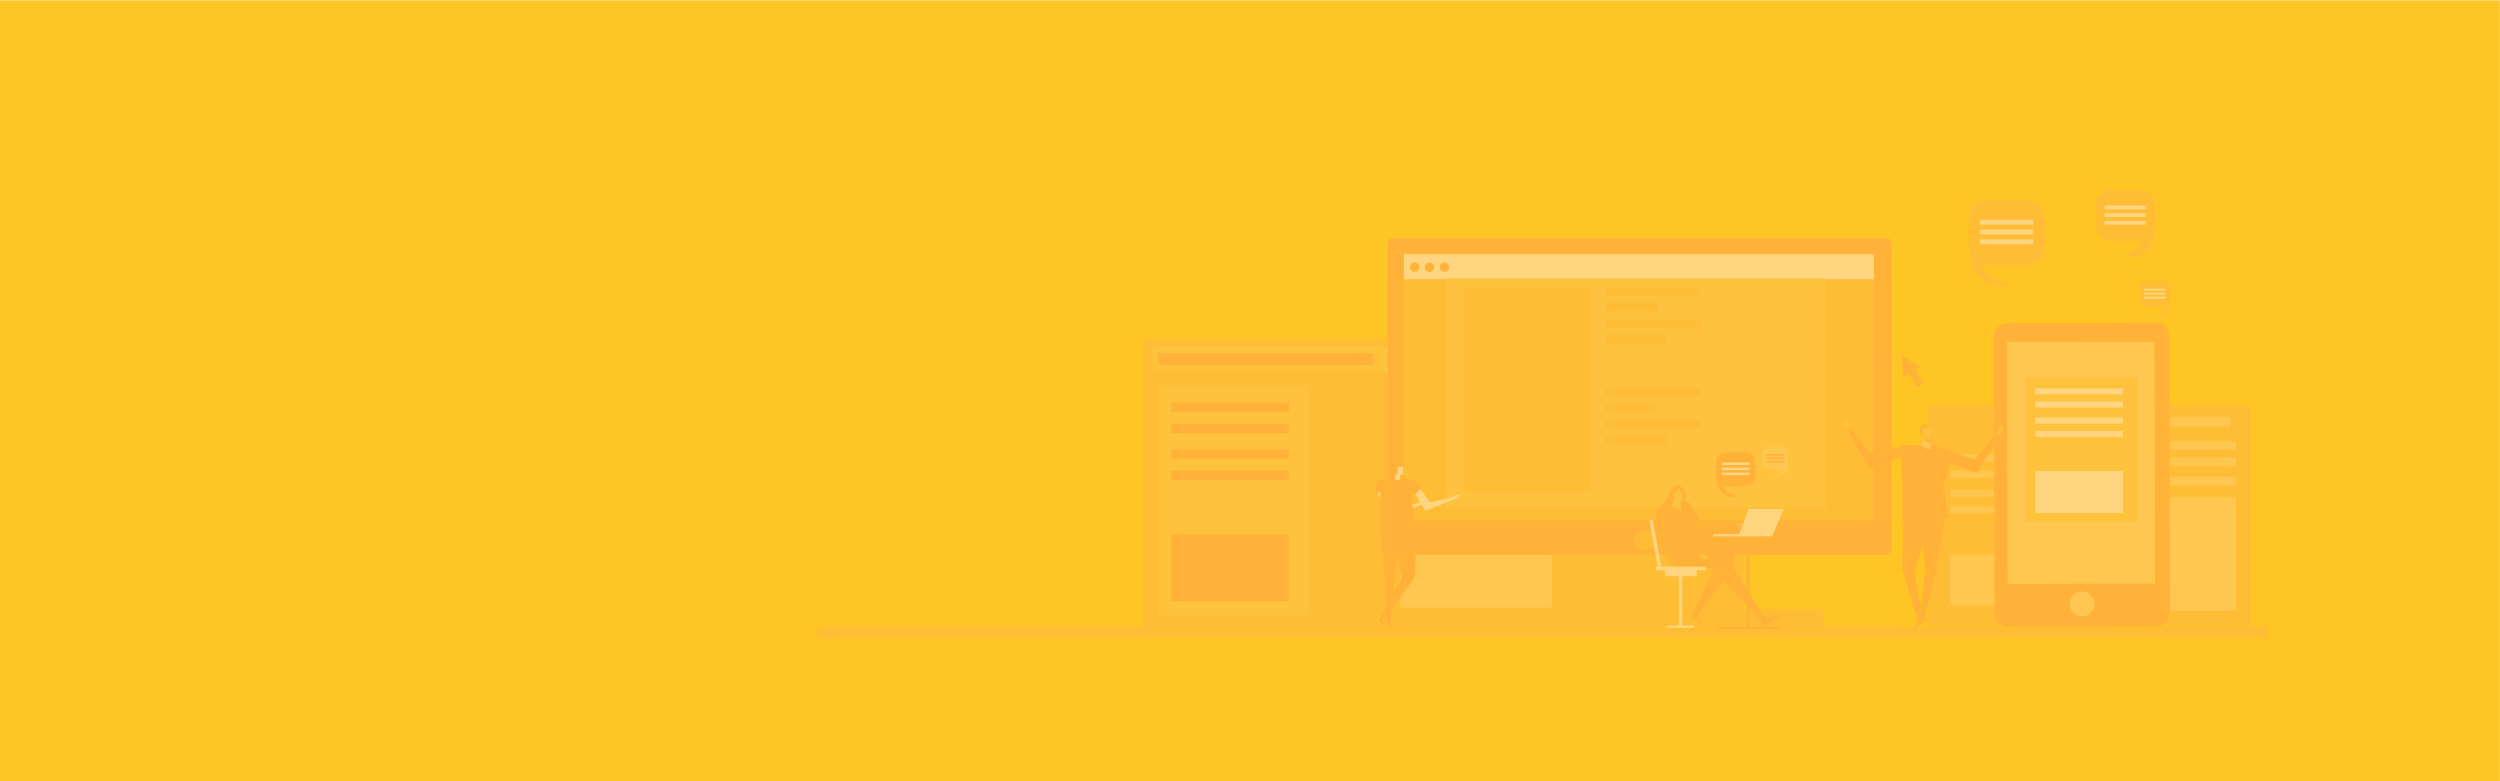 <?xml version="1.0" encoding="utf-8"?>
<!-- Generator: Adobe Illustrator 24.1.0, SVG Export Plug-In . SVG Version: 6.00 Build 0)  -->
<svg version="1.1" id="Слой_1" xmlns="http://www.w3.org/2000/svg" xmlns:xlink="http://www.w3.org/1999/xlink" x="0px" y="0px"
	 viewBox="0 0 1440 450" style="enable-background:new 0 0 1440 450;" xml:space="preserve">
<style type="text/css">
	.st0{fill:#FEC524;}
	.st1{fill:#FFBD36;}
	.st2{fill:#FFC750;}
	.st3{fill:#FFB138;}
	.st4{fill:#FFC23C;}
	.st5{fill:#FFC751;}
	.st6{fill:#FFD67F;}
	.st7{fill:#FFC23F;}
</style>
<rect x="-0.1" y="0.2" class="st0" width="1440" height="450"/>
<g>
	<rect x="470.5" y="361" class="st1" width="835.7" height="6.4"/>
	<g>
		<rect x="1110.8" y="233.7" class="st1" width="185.3" height="126.5"/>
		<rect x="1115.1" y="237.5" class="st1" width="172.9" height="11.2"/>
		<rect x="1117.6" y="254.2" class="st1" width="65.7" height="100.7"/>
		<rect x="1123.2" y="319.5" class="st2" width="51.4" height="29.2"/>
		<rect x="1123.2" y="261.8" class="st2" width="51.4" height="4.1"/>
		<rect x="1123.2" y="271.1" class="st2" width="51.4" height="4.1"/>
		<rect x="1123.2" y="282.3" class="st2" width="51.4" height="4.1"/>
		<rect x="1123.2" y="291.6" class="st2" width="51.4" height="4.1"/>
		<rect x="1201.9" y="254.2" class="st2" width="86.1" height="5"/>
		<rect x="1201.9" y="263.5" class="st2" width="86.1" height="5"/>
		<rect x="1201.9" y="274.6" class="st2" width="86.1" height="5"/>
		<rect x="1201.9" y="286.4" class="st2" width="86.1" height="65.5"/>
		<rect x="1209.3" y="293.6" class="st2" width="73.1" height="29.5"/>
		<rect x="1117.6" y="240.3" class="st1" width="93.9" height="5.3"/>
		<rect x="1247.4" y="240.3" class="st2" width="37.2" height="5.3"/>
		<polygon class="st3" points="1105.9,211.2 1095.5,205.2 1096.6,217.1 1099.6,215.2 1104.5,223 1107.8,220.9 1102.9,213.1 		"/>
		<rect x="658.2" y="194.8" class="st1" width="244.2" height="166.7"/>
		<rect x="663.9" y="199.7" class="st4" width="227.9" height="14.7"/>
		<rect x="667.2" y="221.8" class="st4" width="86.6" height="132.7"/>
		<rect x="674.6" y="307.8" class="st3" width="67.8" height="38.5"/>
		<rect x="674.6" y="231.9" class="st3" width="67.8" height="5.4"/>
		<rect x="674.6" y="244.1" class="st3" width="67.8" height="5.4"/>
		<rect x="674.6" y="258.8" class="st3" width="67.8" height="5.4"/>
		<rect x="674.6" y="271.1" class="st3" width="67.8" height="5.4"/>
		<rect x="806.6" y="221.2" class="st3" width="113.5" height="6.5"/>
		<rect x="806.6" y="233.4" class="st3" width="113.5" height="6.5"/>
		<rect x="806.6" y="248.1" class="st3" width="113.5" height="6.5"/>
		<rect x="806.6" y="263.6" class="st2" width="113.5" height="86.3"/>
		<rect x="816.4" y="273.2" class="st3" width="96.4" height="38.9"/>
		<rect x="667.2" y="203.4" class="st3" width="123.7" height="6.9"/>
		<rect x="866.6" y="202.8" class="st3" width="49" height="6.9"/>
		<path class="st3" d="M1249.8,353.1c0,4.2-3.4,7.7-7.6,7.7l-85.6,0.3c-4.2,0-7.7-3.4-7.7-7.6l-0.5-159.6c0-4.2,3.4-7.7,7.7-7.7
			l85.6-0.3c4.2,0,7.7,3.4,7.7,7.6L1249.8,353.1z"/>
		<polygon class="st2" points="1241.4,336.1 1156.4,336.3 1156,197 1241,196.8 		"/>
		<path class="st5" d="M1206.5,347.8c0,4-3.2,7.2-7.2,7.2c-4,0-7.2-3.2-7.2-7.2c0-4,3.2-7.2,7.2-7.2
			C1203.2,340.7,1206.5,343.9,1206.5,347.8z"/>
		<rect x="1166.8" y="217.3" class="st4" width="64.5" height="83.2"/>
		<rect x="1172.3" y="271.3" class="st6" width="50.5" height="24.2"/>
		<rect x="1172.3" y="223.7" class="st6" width="50.5" height="3.4"/>
		<rect x="1172.3" y="231.3" class="st6" width="50.5" height="3.4"/>
		<rect x="1172.3" y="240.6" class="st6" width="50.5" height="3.4"/>
		<rect x="1172.3" y="248.2" class="st6" width="50.5" height="3.4"/>
		<rect x="893.7" y="298" class="st1" width="110.6" height="54.5"/>
		<rect x="849.6" y="351" class="st1" width="200.4" height="10.4"/>
		<path class="st3" d="M1089.5,316.3c0,1.8-1.4,3.3-3.1,3.3h-284c-1.7,0-3.1-1.5-3.1-3.3v-176c0-1.8,1.4-3.3,3.1-3.3h284
			c1.7,0,3.1,1.5,3.1,3.3V316.3z"/>
		<rect x="808.6" y="146.7" class="st1" width="270.8" height="153.1"/>
		<rect x="808.6" y="146.4" class="st6" width="270.8" height="14.4"/>
		<rect x="833.4" y="160.3" class="st7" width="218.2" height="132.3"/>
		<rect x="843.4" y="165.4" class="st1" width="72.7" height="117.8"/>
		<rect x="924.7" y="165.4" class="st1" width="54.2" height="4.8"/>
		<rect x="924.7" y="174.4" class="st1" width="30" height="4.8"/>
		<rect x="924.7" y="183.9" class="st1" width="54.2" height="4.8"/>
		<rect x="924.7" y="192.9" class="st1" width="34.8" height="4.8"/>
		<g>
			<rect x="924.7" y="223.5" class="st1" width="54.2" height="4.8"/>
			<rect x="924.7" y="232.5" class="st1" width="30" height="4.8"/>
			<rect x="924.7" y="241.9" class="st1" width="54.2" height="4.8"/>
			<rect x="924.7" y="250.9" class="st1" width="34.8" height="4.8"/>
		</g>
		<path class="st1" d="M953.1,311.4c0,3.2-2.6,5.7-5.7,5.7c-3.2,0-5.7-2.6-5.7-5.7s2.6-5.7,5.7-5.7
			C950.6,305.7,953.1,308.3,953.1,311.4z"/>
		<path class="st3" d="M817.6,153.9c0,1.5-1.2,2.7-2.7,2.7c-1.5,0-2.7-1.2-2.7-2.7c0-1.5,1.2-2.7,2.7-2.7
			C816.4,151.2,817.6,152.4,817.6,153.9z"/>
		<path class="st3" d="M826.1,153.9c0,1.5-1.2,2.7-2.7,2.7c-1.5,0-2.7-1.2-2.7-2.7c0-1.5,1.2-2.7,2.7-2.7
			C824.9,151.2,826.1,152.4,826.1,153.9z"/>
		<path class="st3" d="M834.7,153.9c0,1.5-1.2,2.7-2.7,2.7c-1.5,0-2.7-1.2-2.7-2.7c0-1.5,1.2-2.7,2.7-2.7
			C833.5,151.2,834.7,152.4,834.7,153.9z"/>
		<path class="st1" d="M1241.2,130.7c0,4.5-3.7,8.2-8.2,8.2h-17.6c-4.5,0-8.2-3.7-8.2-8.2v-13c0-4.5,3.7-8.2,8.2-8.2h17.6
			c4.5,0,8.2,3.7,8.2,8.2V130.7z"/>
		<path class="st1" d="M1241.2,129.4c0,0,1.2,21-17.8,18.5c0,0,14.6-6.4,8.3-17.5L1241.2,129.4z"/>
		<rect x="1212.2" y="118.4" class="st6" width="23.9" height="2.2"/>
		<rect x="1212.2" y="122.8" class="st6" width="23.9" height="2.2"/>
		<rect x="1212.2" y="127.2" class="st6" width="23.9" height="2.2"/>
		<path class="st1" d="M1134.2,142.3c0,5.8,4.7,10.5,10.5,10.5h22.6c5.8,0,10.5-4.7,10.5-10.5v-16.6c0-5.8-4.7-10.5-10.5-10.5h-22.6
			c-5.8,0-10.5,4.7-10.5,10.5V142.3z"/>
		<path class="st1" d="M1134.2,140.7c0,0-1.5,26.8,22.7,23.7c0,0-25.4-7.5-10.6-22.4L1134.2,140.7z"/>
		<rect x="1140.6" y="126.6" class="st6" width="30.6" height="2.8"/>
		<rect x="1140.6" y="132.2" class="st6" width="30.6" height="2.8"/>
		<rect x="1140.6" y="137.9" class="st6" width="30.6" height="2.8"/>
		<path class="st1" d="M1250.1,172.7c0,2.4-1.9,4.3-4.3,4.3h-9.2c-2.4,0-4.3-1.9-4.3-4.3v-6.8c0-2.4,1.9-4.3,4.3-4.3h9.2
			c2.4,0,4.3,1.9,4.3,4.3V172.7z"/>
		<path class="st1" d="M1250.1,172.1c0,0,0.6,11-9.3,9.7c0,0,10.4-3.1,4.3-9.1L1250.1,172.1z"/>
		<rect x="1234.9" y="166.3" class="st6" width="12.5" height="1.1"/>
		<rect x="1234.9" y="168.6" class="st6" width="12.5" height="1.1"/>
		<rect x="1234.9" y="170.9" class="st6" width="12.5" height="1.2"/>
		<g>
			<g>
				<polygon class="st3" points="1106,354.8 1104.7,355.2 1105,357.3 1104.7,358.3 1101.7,362.2 1107.9,358.5 				"/>
			</g>
		</g>
		<g>
			<polygon class="st3" points="1106.9,352.6 1108.3,352.7 1108.5,354.8 1109,355.8 1112.8,358.9 1106,356.6 			"/>
		</g>
		<g>
			<polygon class="st3" points="1096.6,296.1 1095.7,328.1 1104.6,357.2 1107.3,355.9 1102.6,330 1112.4,297.1 			"/>
		</g>
		<g>
			<polygon class="st3" points="1105.7,297.6 1108.9,328.8 1105.7,354.7 1108.9,354.7 1115.2,328.4 1120.9,296.1 			"/>
		</g>
		<g>
			<g>
				<path class="st3" d="M1094.6,263.4l-18.2,6.2l-12.6-22.5l1.8-1.1l12.4,15.7l16.5-4.7c0,0,5.4-2,6.5,1.7
					C1100.9,258.9,1098.3,262.1,1094.6,263.4z"/>
			</g>
		</g>
		<g>
			<path class="st3" d="M1120.7,265.7l18,6.9l13.4-22l-1.8-1.2l-12.9,15.3l-16.3-5.3c0,0-5.3-2.2-6.5,1.5
				C1114.5,260.9,1117,264.2,1120.7,265.7z"/>
		</g>
		<g>
			<g>
				<polygon class="st3" points="1095.7,300.8 1121.8,298.6 1119.6,279.4 1124.7,260.3 1113.1,256.3 1095,256.3 1095.8,282.7 				
					"/>
			</g>
		</g>
		<g>
			<g>
				<g>
					<path class="st2" d="M1107.5,251.8l-0.8,5.1c0,0,6.7,3.8,5.8,1.3c-0.8-2.3-1.7-6.8-1.7-6.8L1107.5,251.8z"/>
				</g>
			</g>
		</g>
		<g>
			<path class="st4" d="M1106.9,246c-0.3,1.1-0.9,3.1-0.2,4.4c0.7,1.3,1.9,3.6,3.5,4c1.6,0.4,2.4-1.1,2.5-1.7c0.3-1,0-6.6-2.6-7.7
				C1108.1,244.2,1107.1,245.2,1106.9,246z"/>
		</g>
		<g>
			<path class="st3" d="M1111.2,245.9c0,0-1,1.2-2.7,1c-1.8-0.2-1.4,1.4-1.3,1.6c0,0.2,0.6,2.6,0,2.7c-0.6,0.1-1.7-2.8-1.1-4.9
				C1106.7,244.1,1109.9,243.5,1111.2,245.9z"/>
		</g>
		<g>
			<path class="st3" d="M1107.7,252c0,0,1.9,1.5,3.7,1.1c1.1-0.3,1.5-2.3,1.4-2.7c-0.1-0.4,1,3.7-1.5,4.1
				C1108.8,254.9,1107.7,252,1107.7,252z"/>
		</g>
		<g>
			<g>
				<g>
					<path class="st4" d="M1150.1,249.9c0,0,1.1-4.1,2.1-4.4c0.8-0.2,3.9,0.2-0.6,5.2L1150.1,249.9z"/>
				</g>
			</g>
		</g>
		<g>
			<g>
				<path class="st4" d="M1065.7,246.5c0,0-1.1-4.1-2.1-4.4c-0.8-0.2-3.9,0.2,0.6,5.2L1065.7,246.5z"/>
			</g>
		</g>
		<g>
			<g>
				<g>
					<g>
						<g>
							<path class="st6" d="M814.1,283.1l7,11.1l16.3-6.5l-0.5-1.4l-13.3,3l-6.7-9.6c0,0-2-3.4-4.2-1.9
								C812.7,277.9,812.7,280.8,814.1,283.1z"/>
						</g>
					</g>
					<g>
						<g>
							<path class="st6" d="M836.7,286.5c0,0,2.3-1.8,2.9-1.5c0.5,0.2,2,1.7-2.5,2.6L836.7,286.5z"/>
						</g>
					</g>
				</g>
			</g>
			<g>
				<g>
					<g>
						<g>
							<path class="st6" d="M794.7,286.4l7,11.1l16.3-6.5l-0.5-1.4l-13.3,3l-6.7-9.6c0,0-2-3.4-4.2-1.9
								C793.3,281.3,793.3,284.1,794.7,286.4z"/>
						</g>
					</g>
					<g>
						<g>
							<path class="st6" d="M817.3,289.9c0,0,2.3-1.8,2.9-1.5c0.5,0.2,2,1.7-2.5,2.6L817.3,289.9z"/>
						</g>
					</g>
				</g>
			</g>
			<g>
				<polygon class="st3" points="799.6,357.6 800.6,357.7 800.7,359.1 801.1,359.7 803.7,361.9 799,360.3 				"/>
			</g>
			<g>
				<polygon class="st3" points="796.3,355.1 797,355.7 796.4,357 796.3,357.7 797.3,360.9 794.2,357 				"/>
			</g>
			<g>
				<g>
					<g>
						<polygon class="st3" points="795.1,305.8 797.7,334.8 798.7,358.8 800.9,358.8 803.2,333.9 806,305.8 						"/>
					</g>
				</g>
			</g>
			<g>
				<g>
					<g>
						<polygon class="st3" points="815.8,305.8 815,332.3 797.3,356.5 795.1,355.4 807.3,333.5 803,307.3 803,305.8 						"/>
					</g>
				</g>
			</g>
			<g>
				<polygon class="st3" points="795.1,305.8 815.8,305.8 813.5,291.3 813.5,276.8 805.3,275.1 795.1,276.1 795.1,290.1 				"/>
			</g>
			<g>
				<path class="st3" d="M812.7,276.9c0,0-3.4,1.9,2.3,8.1l3.4-3.6C818.3,281.3,815.8,276.1,812.7,276.9z"/>
			</g>
			<g>
				<path class="st3" d="M795.7,276c0,0-3.8-0.5-3.1,7.8l4.9-0.8C797.4,283,798.6,277.4,795.7,276z"/>
			</g>
			<g>
				<g>
					<g>
						<g>
							<path class="st6" d="M803.6,276c0,0.7,2.9,0.7,2.9,0c0.1-2.1-0.3-3.7-0.3-3.7l-2.2-0.8C804,271.6,803.6,274.5,803.6,276z"/>
						</g>
					</g>
				</g>
				<g>
					<g>
						<g>
							<path class="st6" d="M805.8,273.5c0.2,0,2,0.3,2.3-0.6c0.3-0.9,0.2-4.2-0.2-5c-0.4-0.8-1.8-1.3-2.5-1
								c-0.7,0.3-2.4,2.2-1.5,5.4C803.9,272.4,804.7,273.4,805.8,273.5z"/>
						</g>
					</g>
				</g>
				<g>
					<path class="st3" d="M808.3,268c0,0-0.2,1.1-1,1c-0.8-0.1-2.2-0.3-2.3,0.3c-0.1,0.6,0.4,2.7,0,3.2c-0.4,0.5-1.5,1.1-1.7,0.4
						c-0.2-0.8-0.7-5.4,1.7-6.5C805,266.4,807.5,265.9,808.3,268z"/>
				</g>
			</g>
		</g>
		<g>
			<g>
				<g>
					<polygon class="st3" points="978.2,349.2 979.9,350.4 978.5,353.3 978.5,354.8 981,361.6 973.8,353.6 					"/>
				</g>
			</g>
		</g>
		<g>
			<g>
				<path class="st3" d="M972.9,310.8c0,0,18.1,4.4,24.5,7.5c1.9,0.9,3.2,3.7,0.7,8c-3.1,5.4-19.1,26.4-19.1,26.4l-2.5-2.1
					l11.9-25.8l-26.5-6.2L972.9,310.8z"/>
			</g>
		</g>
		<g>
			<g>
				<path class="st3" d="M964.8,280.1c0,0-3.2,1.3-3.3,3.5c-0.1,2.3-0.8,3.7-3,5.8c-2.2,2.2-5.6,5.9-4.7,8.4c1.4,4-1,6.7,0.5,8.7
					c1.5,2,4.2,0.4,4.9-0.9c0.7-1.3,6.1-8.2,6.7-10.5c0.6-2.3,3.6-1.4,4.5-3c0.9-1.6-0.2-3.8,0.2-4.7c1.4-3.3-0.4-5.6-2.4-7.1
					C966,278.9,964.8,280.1,964.8,280.1z"/>
			</g>
		</g>
		<g>
			<g>
				<polygon class="st3" points="1011.7,354.4 1013.6,352.8 1016.7,355 1018.5,355.5 1027.4,354.2 1015.9,360.5 				"/>
			</g>
		</g>
		<g>
			<g>
				<path class="st3" d="M960.6,319c0,0-0.2,6.3,6.8,8.1c0,0,6.5-0.3,18.4,0.1l26.7,28.2l2.6-1.7l-17.8-28.5c0,0-2.6-4.4-4-5.2
					c-4.9-2.9-24.1-5.6-24.1-5.6L960.6,319z"/>
			</g>
		</g>
		<g>
			<g>
				<g>
					<path class="st4" d="M999.1,302.3c0,0,3.6-1.6,4.3-1.1c0.6,0.5,1.6,2.7-4.3,1.8V302.3z"/>
				</g>
			</g>
		</g>
		<g>
			<g>
				<g>
					<path class="st3" d="M970.8,295.7l8,15.1l21.6-7.7l-0.4-1.4l-17.5,2.9l-8-12.9c0,0-2.4-4.6-5.3-2.7
						C969.1,289.1,969.1,292.6,970.8,295.7z"/>
				</g>
			</g>
		</g>
		<g>
			<g>
				<g>
					<path class="st3" d="M960.2,291.9c0,0-1.7,2.2-2,7.1c-0.3,4.9,2.7,10.9,2.7,10.9l-0.6,9.4l19.1-6.4l-1.2-8.2l-2.7-2.9l1-3.6
						l-6.4-9.6L960.2,291.9z"/>
				</g>
			</g>
		</g>
		<g>
			<rect x="985.1" y="309.1" class="st3" width="48.2" height="2.3"/>
		</g>
		<g>
			<rect x="989.5" y="360.9" class="st3" width="36.3" height="1.4"/>
		</g>
		<g>
			<g>
				<rect x="1005.9" y="310.3" class="st3" width="2.1" height="51.4"/>
			</g>
		</g>
		<g>
			<g>
				<g>
					<path class="st4" d="M964.3,286.4l-1.3,4.9c0,0,6.1,4.4,5.5,1.9c-0.6-2.3-0.9-6.9-0.9-6.9H964.3z"/>
				</g>
			</g>
		</g>
		<g>
			<path class="st4" d="M964.3,280.7c-0.4,1-1.2,3-0.6,4.3c0.6,1.3,1.4,3.7,2.9,4.3c1.5,0.6,1.9-1.1,2.2-1.7
				c0.3-0.6,1.1-6.2-1.3-7.5C965.7,279.1,964.6,280,964.3,280.7z"/>
		</g>
		<g>
			<g>
				<g>
					<path class="st3" d="M966.7,281.3c0,0-1.4,3-3.4,3.6c0,0-0.3-4.7,2.5-5.3c0,0,3.4-0.2,3.7,4
						C969.5,283.7,966.9,282.8,966.7,281.3z"/>
				</g>
			</g>
		</g>
		<g>
			<rect x="960.2" y="360.3" class="st6" width="15.8" height="1.3"/>
		</g>
		<g>
			<rect x="967" y="330.2" class="st6" width="1.9" height="30.8"/>
		</g>
		<g>
			<g>
				<rect x="953.8" y="326.4" class="st6" width="28.8" height="2"/>
			</g>
			<g>
				
					<rect x="952.7" y="299.7" transform="matrix(0.984 -0.177 0.177 0.984 -40.492 173.473)" class="st6" width="2" height="28.8"/>
			</g>
			<g>
				<rect x="959" y="328.4" class="st6" width="18.3" height="3.5"/>
			</g>
		</g>
		<g>
			<g>
				<polygon class="st6" points="1007.2,293.2 1001.3,309 1020.7,309 1027.4,293.2 				"/>
			</g>
		</g>
		<g>
			<polygon class="st6" points="1001.3,309 987,309 987,307.6 1001.8,307.6 			"/>
		</g>
		<g>
			<g>
				<g>
					<path class="st4" d="M979.1,319.4c0,0,3.8,0.2,4.2,0.9c0.4,0.6,0.6,3.4-4.6,0.5L979.1,319.4z"/>
				</g>
			</g>
		</g>
		<g>
			<g>
				<path class="st3" d="M957.7,298.8l-0.9,17.1l22.2,5.4l0.5-1.8l-16.4-6.8l0-15.2c0,0,0.4-5.1-3-5.1
					C960.1,292.3,958,295.3,957.7,298.8z"/>
			</g>
		</g>
		<path class="st3" d="M988.5,274.6c0,3,2.4,5.4,5.4,5.4h11.7c3,0,5.4-2.4,5.4-5.4v-8.6c0-3-2.4-5.4-5.4-5.4h-11.7
			c-3,0-5.4,2.4-5.4,5.4V274.6z"/>
		<path class="st3" d="M988.5,273.7c0,0-0.8,13.9,11.8,12.3c0,0-13.2-3.9-5.5-11.6L988.5,273.7z"/>
		<rect x="991.8" y="266.4" class="st6" width="15.9" height="1.5"/>
		<rect x="991.8" y="269.3" class="st6" width="15.9" height="1.5"/>
		<rect x="991.8" y="272.2" class="st6" width="15.9" height="1.5"/>
		<path class="st2" d="M1029.9,266.9c0,2-1.6,3.6-3.6,3.6h-7.7c-2,0-3.6-1.6-3.6-3.6v-5.7c0-2,1.6-3.6,3.6-3.6h7.7
			c2,0,3.6,1.6,3.6,3.6V266.9z"/>
		<path class="st2" d="M1029.9,266.3c0,0,0.5,9.2-7.8,8.1c0,0,8.7-2.6,3.6-7.7L1029.9,266.3z"/>
		<rect x="1017.2" y="261.5" class="st3" width="10.5" height="1"/>
		<rect x="1017.2" y="263.4" class="st3" width="10.5" height="1"/>
		<rect x="1017.2" y="265.4" class="st3" width="10.5" height="1"/>
	</g>
</g>
</svg>

